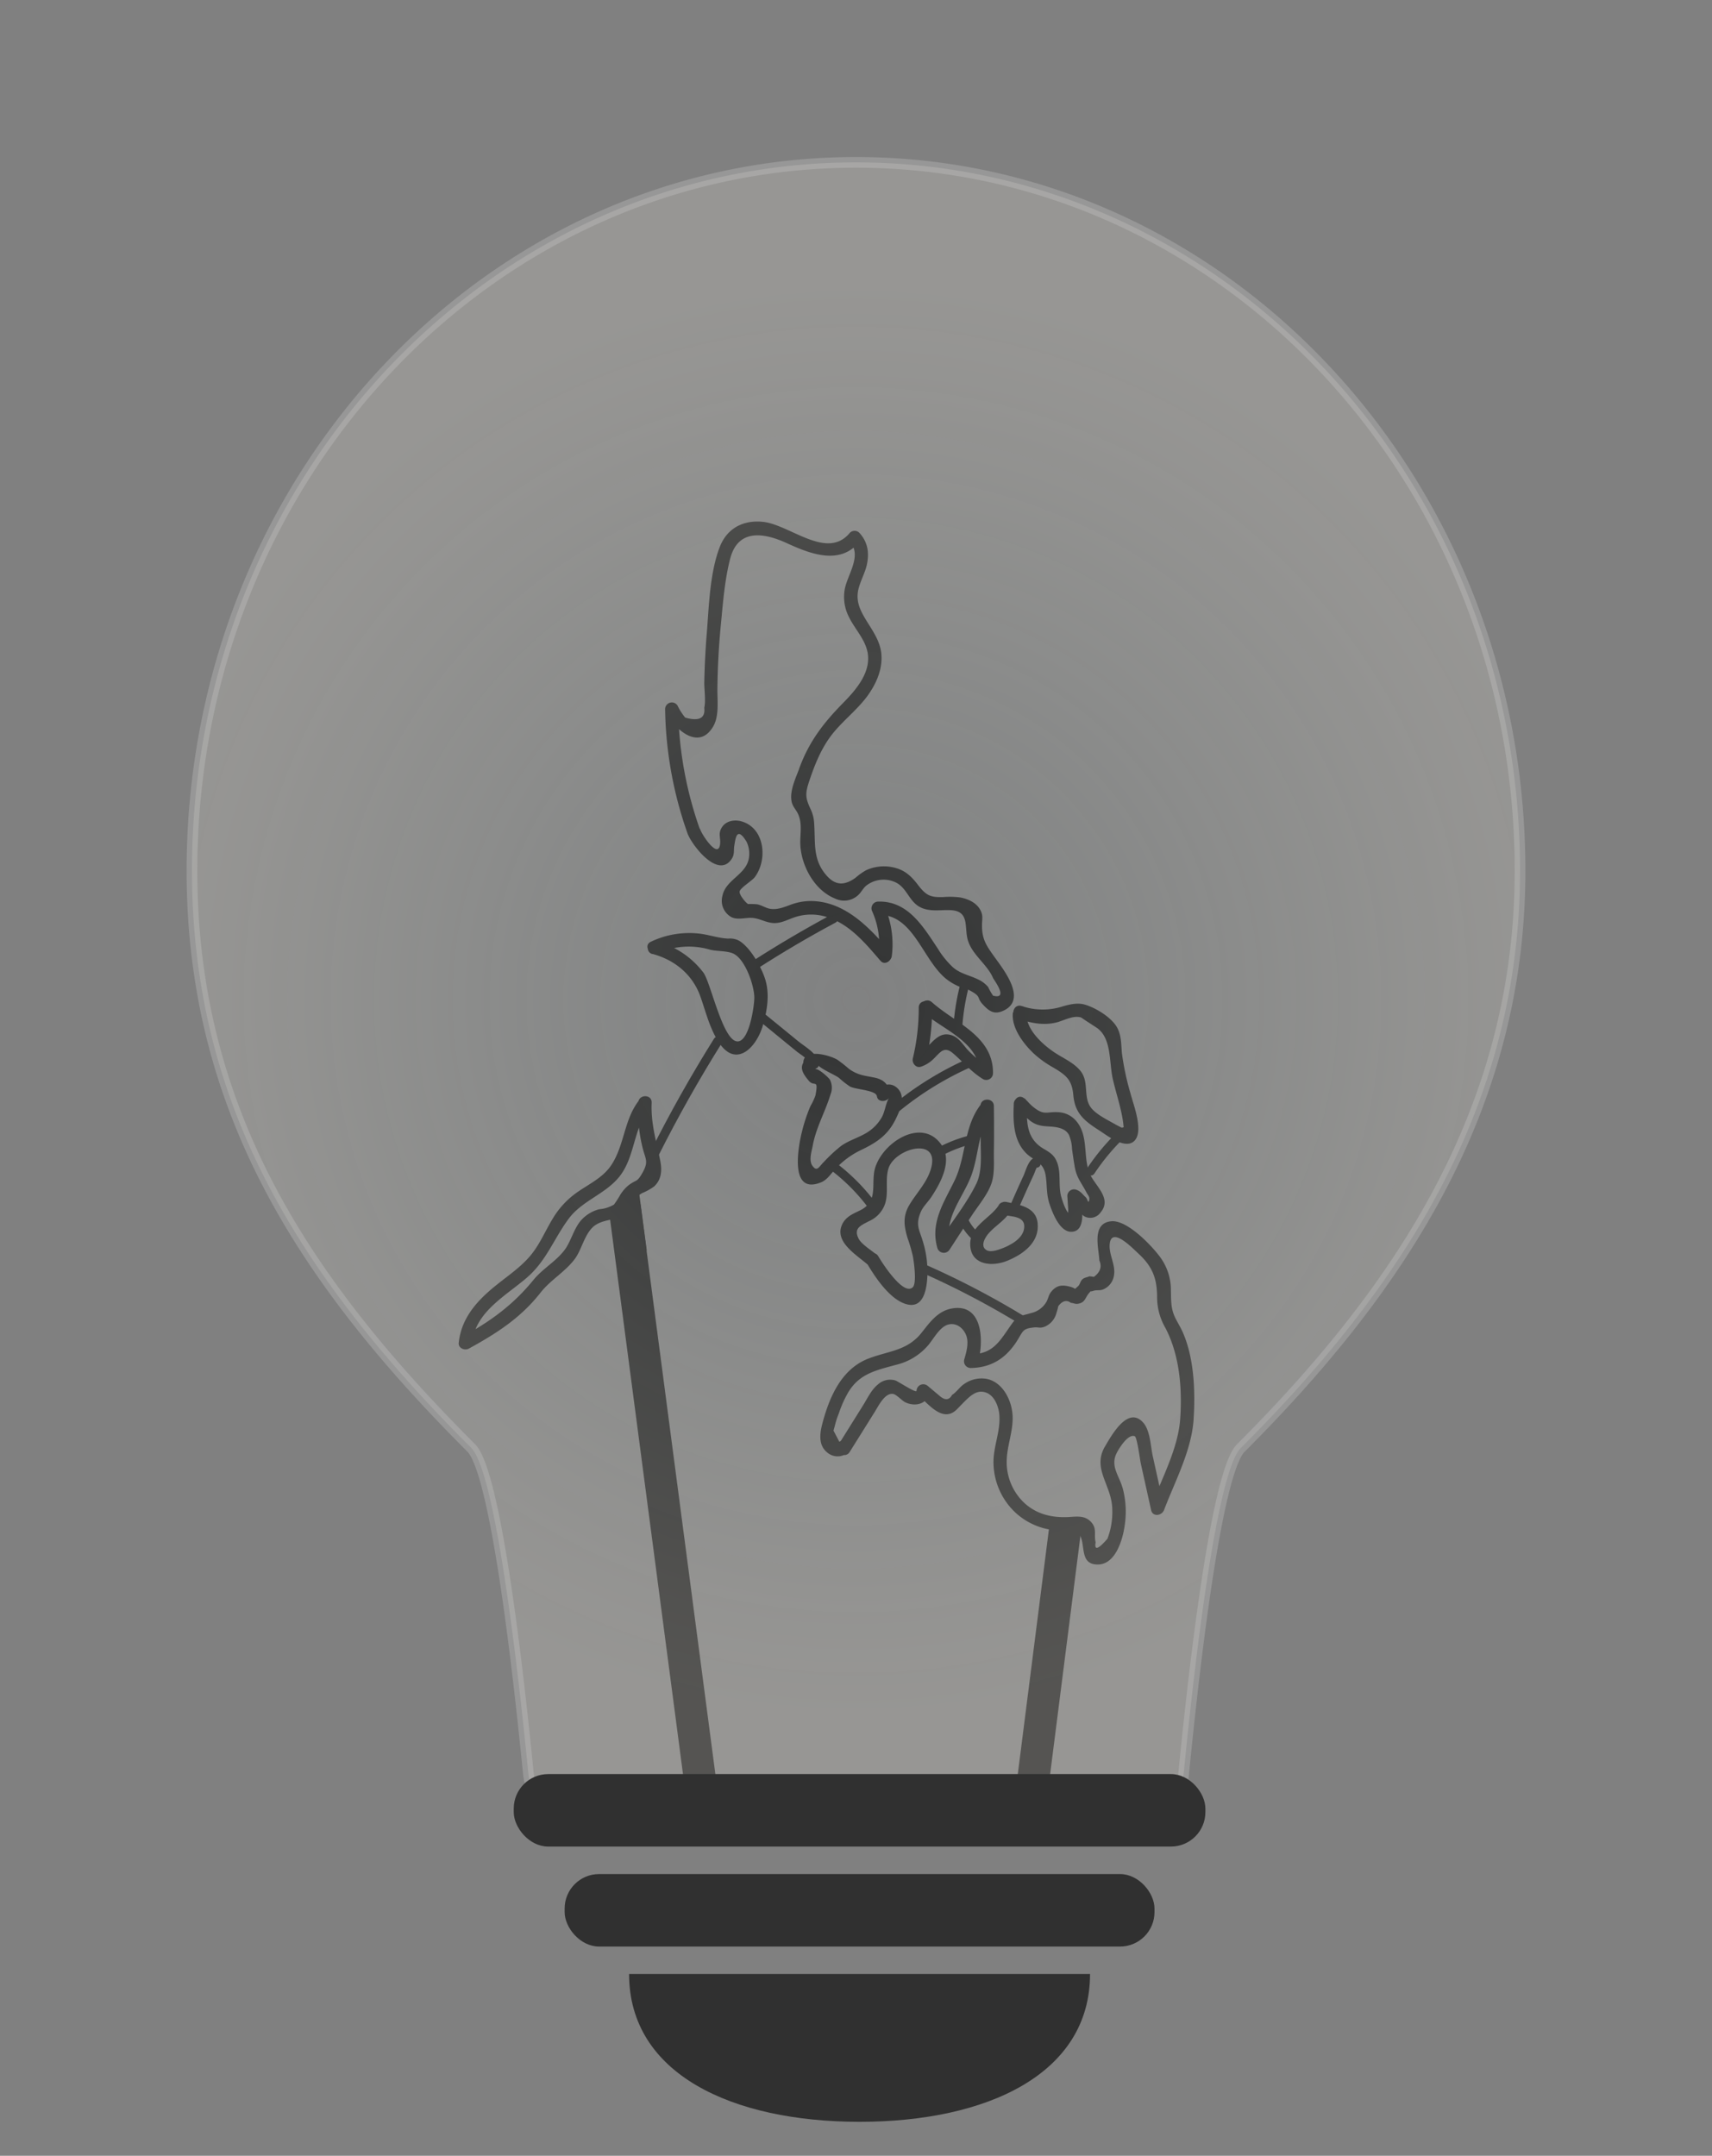 <svg id="intro_unplugged" data-name="intro/unplugged" xmlns="http://www.w3.org/2000/svg" xmlns:xlink="http://www.w3.org/1999/xlink" viewBox="0 0 480 604.35"><rect x="0" y="0" width="480" height="604.35" fill="#808080" stroke="none"/><defs><style>.cls-1{fill:#303030;}.cls-2,.cls-3{fill:none;stroke:#303030;stroke-linecap:square;}.cls-2,.cls-3,.cls-4{stroke-miterlimit:10;}.cls-2{stroke-width:9px;}.cls-3{stroke-width:5px;}.cls-4{stroke:#ccc;stroke-width:3px;opacity:0.3;fill:url(#New_Gradient_Swatch_2);}</style><radialGradient id="New_Gradient_Swatch_2" cx="240" cy="280.27" r="211.86" gradientUnits="userSpaceOnUse"><stop offset="0" stop-color="#a4bdbe" stop-opacity="0.1"/><stop offset="0.3" stop-color="#c8d5d1" stop-opacity="0.3"/><stop offset="0.6" stop-color="#e6eae1" stop-opacity="0.46"/><stop offset="0.82" stop-color="#f8f6eb" stop-opacity="0.56"/><stop offset="0.95" stop-color="#fffbef" stop-opacity="0.6"/></radialGradient></defs><title>Interactive-Underpowered Assets</title><path class="cls-1" d="M196.32,232.73a105.81,105.81,0,0,1-6.18-34l-3.49.95c2.36,4.43,8.93,10.85,13.13,4.28,1.93-3,1.33-7.3,1.36-10.67q.09-9.24,1-18.45c.57-6,1.06-12.29,2.57-18.17,2.17-8.46,9.36-7.36,15.74-4.47,6.53,3,15,6.43,20.48-.29h-2.65c3.48,3.78-.65,9.18-1.41,13.14a12.29,12.29,0,0,0,1.19,8c1.57,3.2,4.33,6,5.12,9.53,1.3,5.8-3.25,10.9-7,14.7-5.48,5.6-9.47,10.85-12.15,18.3-1,2.76-2.66,6.11-2.09,9.1.27,1.43,1.23,2.24,1.81,3.51,1.31,2.84.47,5.87.65,8.83.36,5.91,4.05,12.67,9.82,14.92a5.76,5.76,0,0,0,6.14-.79c1-.76,1.53-2.05,2.49-2.85a7.88,7.88,0,0,1,8.11-1c3.2,1.41,3.79,5.12,6.73,6.85,2.67,1.57,5.74.9,8.65,1,5.79.15,3.87,5,5.09,8.66,1.32,4,5.39,6.59,7,10.38.19.46,4.53,6.11,0,4.94a16.5,16.5,0,0,1-1.37-2.41,8.07,8.07,0,0,0-2.88-2.17c-2.36-1.15-4.87-1.56-6.95-3.33a24.75,24.75,0,0,1-4.31-5.31c-4.1-6.16-8.34-13.39-16.72-13.16a1.9,1.9,0,0,0-1.62,2.82,23,23,0,0,1,1.72,12.46l3.2-1.33c-5.8-6.75-12.74-14.16-22.39-14.11a16.52,16.52,0,0,0-5.64,1.12c-1.77.65-3.6,1.4-5.57,1.06-1.23-.21-2.33-1-3.58-1.25a19.08,19.08,0,0,0-2.57-.08c-.56-.26-2.49-2.49-2.38-3.49s3.44-3,4.21-4c3.57-4.65,3-13.29-3.16-15.52-2.23-.81-5-.47-6.2,1.81-.81,1.49-.22,2.56-.3,4.07-.29,4.87-4.81-1.8-5.52-3.61-.87-2.22-4.49-1.26-3.62,1,1.35,3.47,8.78,13,12.48,6.9.7-1.16.42-2.22.61-3.44.35-2.19.71-5.62,3.42-1.23a7.65,7.65,0,0,1,.61,5c-1,4.42-6.5,5.76-7.37,10.3a5.22,5.22,0,0,0,2.6,5.91c1.68.77,3.59.16,5.35.17,2.31,0,4.11,1.34,6.39,1.46s4.16-1.1,6.31-1.75a14.63,14.63,0,0,1,9.39.31c6,2.16,10.26,7.33,14.27,12,1.18,1.38,3,.12,3.2-1.33a26.44,26.44,0,0,0-2.23-14.36l-1.62,2.82c10.1-.28,12.55,13.14,19.48,18.26a15.83,15.83,0,0,0,3.33,1.89c.81.34,1.86.5,2.65.91,3.78,2,2,2,3.85,4,1.58,1.74,3.08,3,5.55,1.94,7.44-3.11,0-12-2.49-15.56-2.13-3-3.27-4.73-3.23-8.62,0-1.47.32-2.41-.28-3.78-1-2.3-3.45-3.45-5.79-3.9a22.14,22.14,0,0,0-4.85-.11c-3.56.09-4.74-.43-7-3.37-1.72-2.26-3.45-4-6.29-4.79a12.08,12.08,0,0,0-8.29.63,18.27,18.27,0,0,0-3,2.14c-3,2.14-5.52,2.24-8.06-.63-4-4.53-3.1-9.15-3.5-14.61a10.48,10.48,0,0,0-.92-3.86c-1.55-3.27-1.66-4.45-.47-8,1.68-5,3.62-9.86,7.08-13.94,2.95-3.48,6.59-6.33,9.28-10,2.38-3.3,4.15-7.23,3.9-11.38-.24-3.91-2.56-6.94-4.5-10.16-1.56-2.6-2.67-5.05-2-8.16.54-2.42,1.85-4.61,2.39-7,.76-3.39.26-6.46-2.1-9a1.88,1.88,0,0,0-2.65,0c-6.42,7.82-16.83-2.31-24.4-3.07-5.48-.55-10,1.76-12.06,7-2.84,7.29-3.05,16.79-3.68,24.53q-.55,6.79-.68,13.6c0,2.17.45,4.94,0,7q.5,4.4-5.35,2.75a16.17,16.17,0,0,1-2.14-3.36,1.89,1.89,0,0,0-3.49.95,109.06,109.06,0,0,0,6.31,34.95c.8,2.26,4.43,1.28,3.62-1Z"/><path class="cls-1" d="M182.95,267.43c6.22,1.67,11.22,5.77,13.4,11.88,1.58,4.42,2.61,9,5.25,13,4.8,7.2,10.48,1.38,12.28-4.82,1.24-4.25,2-8.9.59-13.19-1.11-3.34-4.12-8.74-7.3-10.61a5.44,5.44,0,0,0-3-.56c-2.72-.12-5.1-1-7.77-1.36A25,25,0,0,0,182.5,264c-2.2,1-.29,4.22,1.89,3.24a21.25,21.25,0,0,1,14.71-1c1.9.48,4.83.28,6.54,1.11,3.44,1.67,5.89,9.24,5.85,12.39,0,2-1.28,11.65-4.43,12.19-4.24.73-7.68-16.24-9.82-19.23a24.08,24.08,0,0,0-13.3-8.85c-2.33-.63-3.33,3-1,3.62Z"/><path class="cls-1" d="M284,283.82c-.55,4.26,3,8.89,6,11.68a29.21,29.21,0,0,0,5.39,3.82c3.59,2.13,5.16,3.44,5.54,7.7.45,5,2.95,7.13,7.2,9.84,2.26,1.44,7.72,5.83,10.16,2.69,2.25-2.91-.52-9.89-1.31-12.95a74.09,74.09,0,0,1-2.42-11.35c-.23-2.36-.13-4.84-1.25-7-1.51-2.95-6-5.68-9.1-6.6-2-.61-4.17-.11-6.12.44a18.31,18.31,0,0,1-11.68-.07c-2.31-.71-3.3,2.91-1,3.62,3.61,1.11,7,1.92,10.78,1,2.14-.53,4.75-2.12,7-1.37-.29-.1,3.77,2.5,4.22,2.8,4.37,2.92,3.49,9.73,4.61,14.5,1,4.4,2.6,8.73,3,13.25q.36,2.64,0,.57-1.47-.7-2.88-1.5c-1.91-1.08-4.75-2.5-6.14-4.22-2.44-3-.54-7.2-3-10.37-1.76-2.22-4.38-3.39-6.72-4.85-3.47-2.16-9-6.91-8.42-11.63.31-2.39-3.45-2.36-3.75,0Z"/><path class="cls-1" d="M225.86,297.15c-2.06,2-.63,4,.91,5.84s2.78-.78,1.86,4.11a17.61,17.61,0,0,1-1.41,3,46,46,0,0,0-2.29,6.82c-1,3.91-3.92,18.28,5.27,14.54,1.69-.69,2.65-2.27,3.88-3.58a23.19,23.19,0,0,1,7.1-5.37c4.56-2.17,7.76-4.22,10-8.88,1.22-2.51,2.83-6.2.47-8.53-1.83-1.8-4.29-1.18-5.61.77l3.43.45c-.35-2.44-1.86-3.72-4.27-4.22-2.81-.58-4.76-.65-7.28-2.54a37.65,37.65,0,0,0-3.14-2.47c-2.42-1.45-10.64-3.59-9.43,1.88.52,2.36,4.14,1.36,3.62-1,.33,1.47,4.94,3.17,6.3,4.24a24.6,24.6,0,0,0,3,2.36c1.63.92,7.33,1,7.59,2.75s2.63,1.63,3.43.45c-.92,1.36-1.16,3.79-2,5.34a12,12,0,0,1-4.14,4.35c-2.34,1.46-5,2.16-7.3,3.77a43.67,43.67,0,0,0-4.92,4.57c-1.29,1.24-1.83,2.86-3.16,1-1.05-1.48-.21-4,.09-5.59.95-5.18,3.51-9.48,5-14.41a5,5,0,0,0-.15-4.07c-.39-.71-3.59-3.53-4.19-2.93,1.72-1.7-.94-4.35-2.65-2.65Z"/><path class="cls-1" d="M246,351.94c-1.39-1.24-4.45-3.06-5.27-4.7-1.46-2.9.53-3.64,2.94-4.91a8.25,8.25,0,0,0,4.38-4.57c1.23-3.32,0-7,1.1-10.33,1.88-5.46,14-8.81,12-.3-1,4.16-4.08,7.11-6.18,10.65-1.89,3.18-1.54,5.87-.52,9.28a47.36,47.36,0,0,1,1.51,5.18c.21,1.17,1.17,7.51-.06,8.65-2.61,2.42-8.42-6.62-9.65-8.71s-4.46-.19-3.24,1.89c2.31,3.93,6.63,10.55,11.46,11.63,4.1.92,5.13-3.45,5.44-6.54a28.6,28.6,0,0,0-1.28-11.51c-.93-3-2-4.36-.42-8,.66-1.47,2-2.72,2.91-4.08,2.56-3.89,6-10.06,2.88-14.57-5.77-8.45-17.95.18-18.94,7.83-.56,4.31.84,8.22-4.09,10.58-1.9.91-3.74,1.68-4.76,3.66-2.58,5,4.06,8.78,7.12,11.51,1.8,1.6,4.46-1,2.65-2.65Z"/><path class="cls-1" d="M274.91,309.74c-4.71,6.15-4,14.23-7.17,21-3,6.27-7,11.87-4.93,19.13a1.9,1.9,0,0,0,3.43.45l6.19-9.52c1.83-2.81,4.47-5.87,5.55-9.06.94-2.75.64-6,.68-8.85.07-4.27.05-8.54,0-12.81,0-2.41-3.79-2.42-3.75,0,.05,3.29.08,6.57.05,9.86,0,3.86.47,8.51-1.27,12-2.82,5.73-7.2,11.11-10.69,16.47l3.43.45c-2.06-7.31,3.68-13.11,6-19.58,2.12-6,1.75-12.49,5.75-17.7,1.47-1.91-1.79-3.78-3.24-1.89Z"/><path class="cls-1" d="M284.24,309.45c-.21,4.78-.19,10.16,3.43,13.81,2.27,2.29,4.88,2.28,5.52,6.39.41,2.68.16,5,1,7.67.8,2.43,2.84,8,6.13,8,4.58,0,2.83-7.74,2.68-10l-2.37,1.81c1.61.51,2,3.29,3.67,4a3.55,3.55,0,0,0,4.32-1.29c3.32-4-1.9-7.64-3.2-11.09-1.77-4.68-.19-10.43-3.68-14.49a7,7,0,0,0-5.21-2.47c-3.19-.17-3.82,1.09-7.14-1.72-.87-.73-1.43-1.58-2.34-2.25-2-1.43-3.82,1.83-1.89,3.24,3.23,2.36,3.81,4.4,8.14,4.68,2.26.15,5.12.2,6.36,2.33a11,11,0,0,1,.91,4.07c.23,1.62.45,3.23.73,4.84.57,3.29,1.82,4.43,3.35,7.37.37.7.91,1.14.75,2-.27,1.4-.46-.24-1-.72-1-.92-1.41-1.71-2.78-2.15a1.89,1.89,0,0,0-2.37,1.81l.26,3.89q-.25,3.16.4,1.35c-1.14-1.11-1.89-3.43-2.33-4.91-.94-3.17,0-6.72-1.22-9.81-.77-2-2-2.72-3.77-3.77-4.8-2.8-4.84-7.51-4.61-12.59.11-2.41-3.64-2.41-3.75,0Z"/><path class="cls-1" d="M280.07,337.83c-2.6,4-8.69,6-8,11.82.62,5.13,6.27,5.39,10.1,3.89,4.12-1.62,8.7-4.66,8.8-9.58.11-5.46-4.57-6.1-8.8-7-2.35-.49-3.36,3.12-1,3.62s6.14.29,6,3.37c-.1,3.27-4.05,5.28-6.72,6.22-1.05.37-2.82.94-3.88.29-1.92-1.18-.25-3.78.78-4.89,1.92-2.09,4.31-3.4,5.89-5.84,1.31-2-1.93-3.92-3.24-1.89Z"/><path class="cls-1" d="M258.6,283.61c5.56,5,16.12,8.51,16,17.28l2.82-1.62a29.77,29.77,0,0,1-6-4.84c-1.32-1.4-2.42-3.36-4.29-4.09-4.67-1.83-6.36,3.79-9.89,5.07l2.31,2.31a64.13,64.13,0,0,0,1.79-15.23c0-2.41-3.76-2.42-3.75,0a59.82,59.82,0,0,1-1.66,14.23c-.31,1.29.9,2.82,2.31,2.31a9,9,0,0,0,3.45-2.13c1.94-1.88,3-3.78,5.54-1.59,2.88,2.46,5.06,5.16,8.36,7.2a1.89,1.89,0,0,0,2.82-1.62c.1-10.46-10.54-14.05-17.13-19.93-1.8-1.6-4.46,1-2.65,2.65Z"/><path class="cls-1" d="M235.32,404.17l-1.63-3.11.4-1.43a22,22,0,0,1,1.11-3.42,30.38,30.38,0,0,1,2.75-6.09c3.18-5.11,7.85-6,13.22-7.49a17,17,0,0,0,9-5.42c1.37-1.62,2.43-3.65,4.07-5,2.79-2.32,6-.33,6.82,2.65.52,2-.16,4.4-.72,6.28a1.89,1.89,0,0,0,1.81,2.37c6.16-.1,10.32-3.09,13.38-8.23,1.4-2.36,1.45-2.82,4.36-3.14,1.3-.14,1.62.31,3-.21a5.62,5.62,0,0,0,3.24-3.61q.35-1.06.59-2.15,1.74-2.28,3.54-.92c.64,0,1.16.38,1.93.26,2.13-.34,2-1.68,3.15-3,1.46-1.62-.66,0,1.25-.65.88-.28,1.77,0,2.7-.38a5,5,0,0,0,3-3.7c.66-3.07-1.45-6-1.16-9,.48-5.06,6.32,1.05,8.12,2.72,3.84,3.55,5.16,6.88,5.17,12.15a17.23,17.23,0,0,0,2.33,8.63c4,7.67,4.74,17,4.14,25.56-.59,8.29-5.25,16.84-8.17,24.52h3.62l-3.13-14.12c-.62-2.78-.69-7.13-2.66-9.39-4.31-4.94-9,3.73-10.72,6.62-3.64,6.16,1.62,10.6,2,17.11a21.5,21.5,0,0,1-.44,5.79,22.41,22.41,0,0,1-.89,3q-3.93,4.53-3.32,1c-.53-2.16.48-3.88-1.34-5.77s-4.17-1.4-6.43-1.3c-4.51.19-8.72-.78-12.16-3.91a15.68,15.68,0,0,1-5-11.75c.05-4.2,1.78-8.23,1.67-12.45s-2.51-9.54-7.12-10.6a8.4,8.4,0,0,0-6.38,1.34c-1.31.82-2.21,2.35-3.48,3.11q-1.28,2.38-3.77.05l-3-2.51a1.9,1.9,0,0,0-3.2,1.33c-.08.74-5.26-2.72-5.93-2.91a5.08,5.08,0,0,0-4.87,1.1c-1.85,1.48-2.95,3.89-4.18,5.86l-7,11.2c-1.29,2,2,3.93,3.24,1.89l7-11.2c1-1.55,2.82-5.49,5.21-5.07.92.16,2.49,1.94,3.45,2.38,3.06,1.39,6.47.22,6.84-3.26l-3.2,1.33c1.94,1.61,4.66,5,7.47,5.23,2.22.15,3.22-1.34,4.65-2.76s3.32-3.61,5.49-3.55c3.53.1,5,4.24,5.08,7,.19,4.19-1.6,8.26-1.67,12.45a19.44,19.44,0,0,0,6.1,14.4,19.06,19.06,0,0,0,11.16,5c1.49.15,3.67-.49,5-.12,4.89,1.35.53,9.86,7.1,9.71,5.1-.11,7-7.52,7.48-11.33a25.42,25.42,0,0,0-.58-9.92c-1-3.69-3.6-6.3-1.72-10,.64-1.27,3.16-5.44,5.06-4.71.66.25,1.48,6.65,1.67,7.53l2.92,13.18c.44,2,3,1.59,3.62,0,3.08-8.1,7.76-16.76,8.3-25.52.49-7.8.15-17-3-24.23-.58-1.34-1.34-2.56-2-3.85-1.44-2.77-1.29-5-1.37-8a15.56,15.56,0,0,0-3-9.3c-2.36-3.22-9.25-10.5-13.73-10.07-5.65.54-3.45,7.73-3.33,11q1.15,2.6-1.52,4.59l-1.26-.17c-.68.33-1.41.32-2,.88s-.67,1.46-1.16,1.88c-1.39,1.19-.28.69-2.29.16-2.25-.59-3.82-.43-5.35,1.53-.71.91-.78,2-1.35,2.87a6.66,6.66,0,0,1-4.22,3c-2.49.76-3.64.59-5.37,3-3.24,4.5-5,8.45-11.35,8.56l1.81,2.37c1.69-5.73,1.53-16.67-7.16-15.24-4,.66-6.24,3.8-8.59,6.78-4.13,5.23-9.41,5.1-15.1,7.35-7.56,3-10.89,11-12.8,18.34-.7,2.7-1.05,5.9,1.35,7.87a4.46,4.46,0,0,0,6.34-.4c1.57-1.82-1.07-4.48-2.65-2.65Z"/><path class="cls-1" d="M178.95,309.14a43.09,43.09,0,0,0,1.26,12.81c.8,3.08,1.65,3.7,0,6.68s-1.67,1.91-4,3.66a11.16,11.16,0,0,0-2.27,2.6,26.93,26.93,0,0,1-1.78,2.79A9.55,9.55,0,0,1,168,339a10.35,10.35,0,0,0-5.18,3.21c-1.82,2.22-2.53,5-4,7.44-2.29,3.62-6.48,5.77-9.22,9.13-5.75,7.06-12.08,11.65-20.06,16l2.82,1.62c1-8.74,9.45-13.09,15.43-18.28,5.43-4.71,7.49-10.84,11.65-16.45,3.82-5.16,10.46-6.94,14.37-12,4.27-5.55,3.77-13.28,8.15-18.73,1.5-1.86-1.14-4.53-2.65-2.65-4.4,5.47-4.15,12.67-7.93,18.35-2.5,3.77-6.8,5.51-10.3,8.15a23.8,23.8,0,0,0-6,6.66c-2.19,3.54-3.73,7.45-6.45,10.65s-6.08,5.44-9.26,8c-5.44,4.32-10,9.23-10.76,16.36-.17,1.49,1.69,2.24,2.82,1.62,7.78-4.26,14.58-8.62,20.1-15.67,2.86-3.65,7.06-5.93,9.73-9.61,2-2.77,2.79-7.57,5.84-9.46s6-.82,8.47-4c1.53-2,2.26-3.62,4.54-4.9a15.23,15.23,0,0,0,3.34-1.87c2.09-2,2.19-4.6,1.65-7.25-1.14-5.55-2.64-10.42-2.39-16.2.1-2.41-3.65-2.41-3.75,0Z"/><path class="cls-1" d="M184.66,323.88q8.11-16.12,17.68-31.41c.86-1.37-1.31-2.62-2.16-1.26q-9.58,15.29-17.68,31.41c-.72,1.43,1.43,2.7,2.16,1.26Z"/><path class="cls-1" d="M212.1,271.7q10.83-7,22.17-13.06c1.42-.76.16-2.92-1.26-2.16q-11.35,6.08-22.17,13.06c-1.35.87-.1,3,1.26,2.16Z"/><path class="cls-1" d="M252.3,311.38a88.7,88.7,0,0,1,19.16-11.89c1.46-.67.19-2.83-1.26-2.16a91.15,91.15,0,0,0-19.66,12.28c-1.25,1,.53,2.78,1.77,1.77Z"/><path class="cls-1" d="M233.6,328.52a53.24,53.24,0,0,1,9.72,9.91c1,1.27,3.12,0,2.16-1.26a55.53,55.53,0,0,0-10.11-10.41c-1.25-1-3,.77-1.77,1.77Z"/><path class="cls-1" d="M258.1,356.62A236.42,236.42,0,0,1,285.65,371a1.25,1.25,0,0,0,1.26-2.16,236.42,236.42,0,0,0-27.55-14.36c-1.46-.64-2.73,1.51-1.26,2.16Z"/><path class="cls-1" d="M306.84,329a60,60,0,0,1,9.22-10.86c1.18-1.1-.59-2.86-1.77-1.77a62.79,62.79,0,0,0-9.62,11.36c-.89,1.35,1.27,2.6,2.16,1.26Z"/><path class="cls-1" d="M290.73,327.33l.15,0a1.2,1.2,0,0,0,.87-.87,1.59,1.59,0,0,0-.43-1.57,1.3,1.3,0,0,0-1.51-.2c-1.54.67-2.24,3.62-2.89,5q-1.71,3.72-3.35,7.48c-.64,1.46,1.52,2.73,2.16,1.26q1.37-3.13,2.78-6.23.66-1.45,1.33-2.89c.22-.46.8-2.29,1.23-2.48l-1.51-.2.14.14-.32-1.22,0,.21.87-.87-.15,0c-1.58.28-.91,2.69.66,2.41Z"/><path class="cls-1" d="M269.2,276.06a64.25,64.25,0,0,0-1.93,12.32c-.1,1.61,2.41,1.6,2.5,0a60.74,60.74,0,0,1,1.84-11.65,1.25,1.25,0,0,0-2.41-.66Z"/><path class="cls-1" d="M264.58,323.71a37,37,0,0,1,7.5-2.88,1.25,1.25,0,0,0-.66-2.41,40.06,40.06,0,0,0-8.09,3.13c-1.43.74-.17,2.9,1.26,2.16Z"/><path class="cls-1" d="M269.23,343a16,16,0,0,0,3.7,4.75c1.2,1.06,3-.7,1.77-1.77a14.08,14.08,0,0,1-3.3-4.25c-.73-1.43-2.89-.17-2.16,1.26Z"/><path class="cls-1" d="M212.14,285.59l7.53,6.16,3.77,3.08c.9.74,3.54,2.23,3.62,3.55.09,1.6,2.59,1.61,2.5,0-.17-3-3.64-4.73-5.76-6.47l-9.89-8.08c-1.24-1-3,.75-1.77,1.77Z"/><line class="cls-2" x1="175.7" y1="342.68" x2="196.41" y2="500.24"/><line class="cls-2" x1="298.29" y1="431.35" x2="289.47" y2="500.71"/><line class="cls-3" x1="177.1" y1="337.63" x2="178.53" y2="348.41"/><path class="cls-4" d="M168.11,515a20.08,20.08,0,0,1-20-18.1c-2.89-29.2-9.16-84.15-16-91C85,358.83,53.82,310.85,53.82,244.09,53.82,134.42,137.17,45.52,240,45.52s186.18,88.9,186.18,198.57c0,66.77-33.73,117.29-78.28,161.84-6.86,6.86-13.13,61.81-16,91a20.08,20.08,0,0,1-20,18.1Z"/><rect class="cls-1" x="144.04" y="497.35" width="193.92" height="20.32" rx="9.66" ry="9.66"/><rect class="cls-1" x="158.31" y="525.38" width="165.38" height="20.32" rx="9.66" ry="9.66"/><path class="cls-1" d="M305.62,553.4v0c0,28.07-28.93,41.43-64.62,41.43s-64.62-13.36-64.62-41.43v0Z"/></svg>